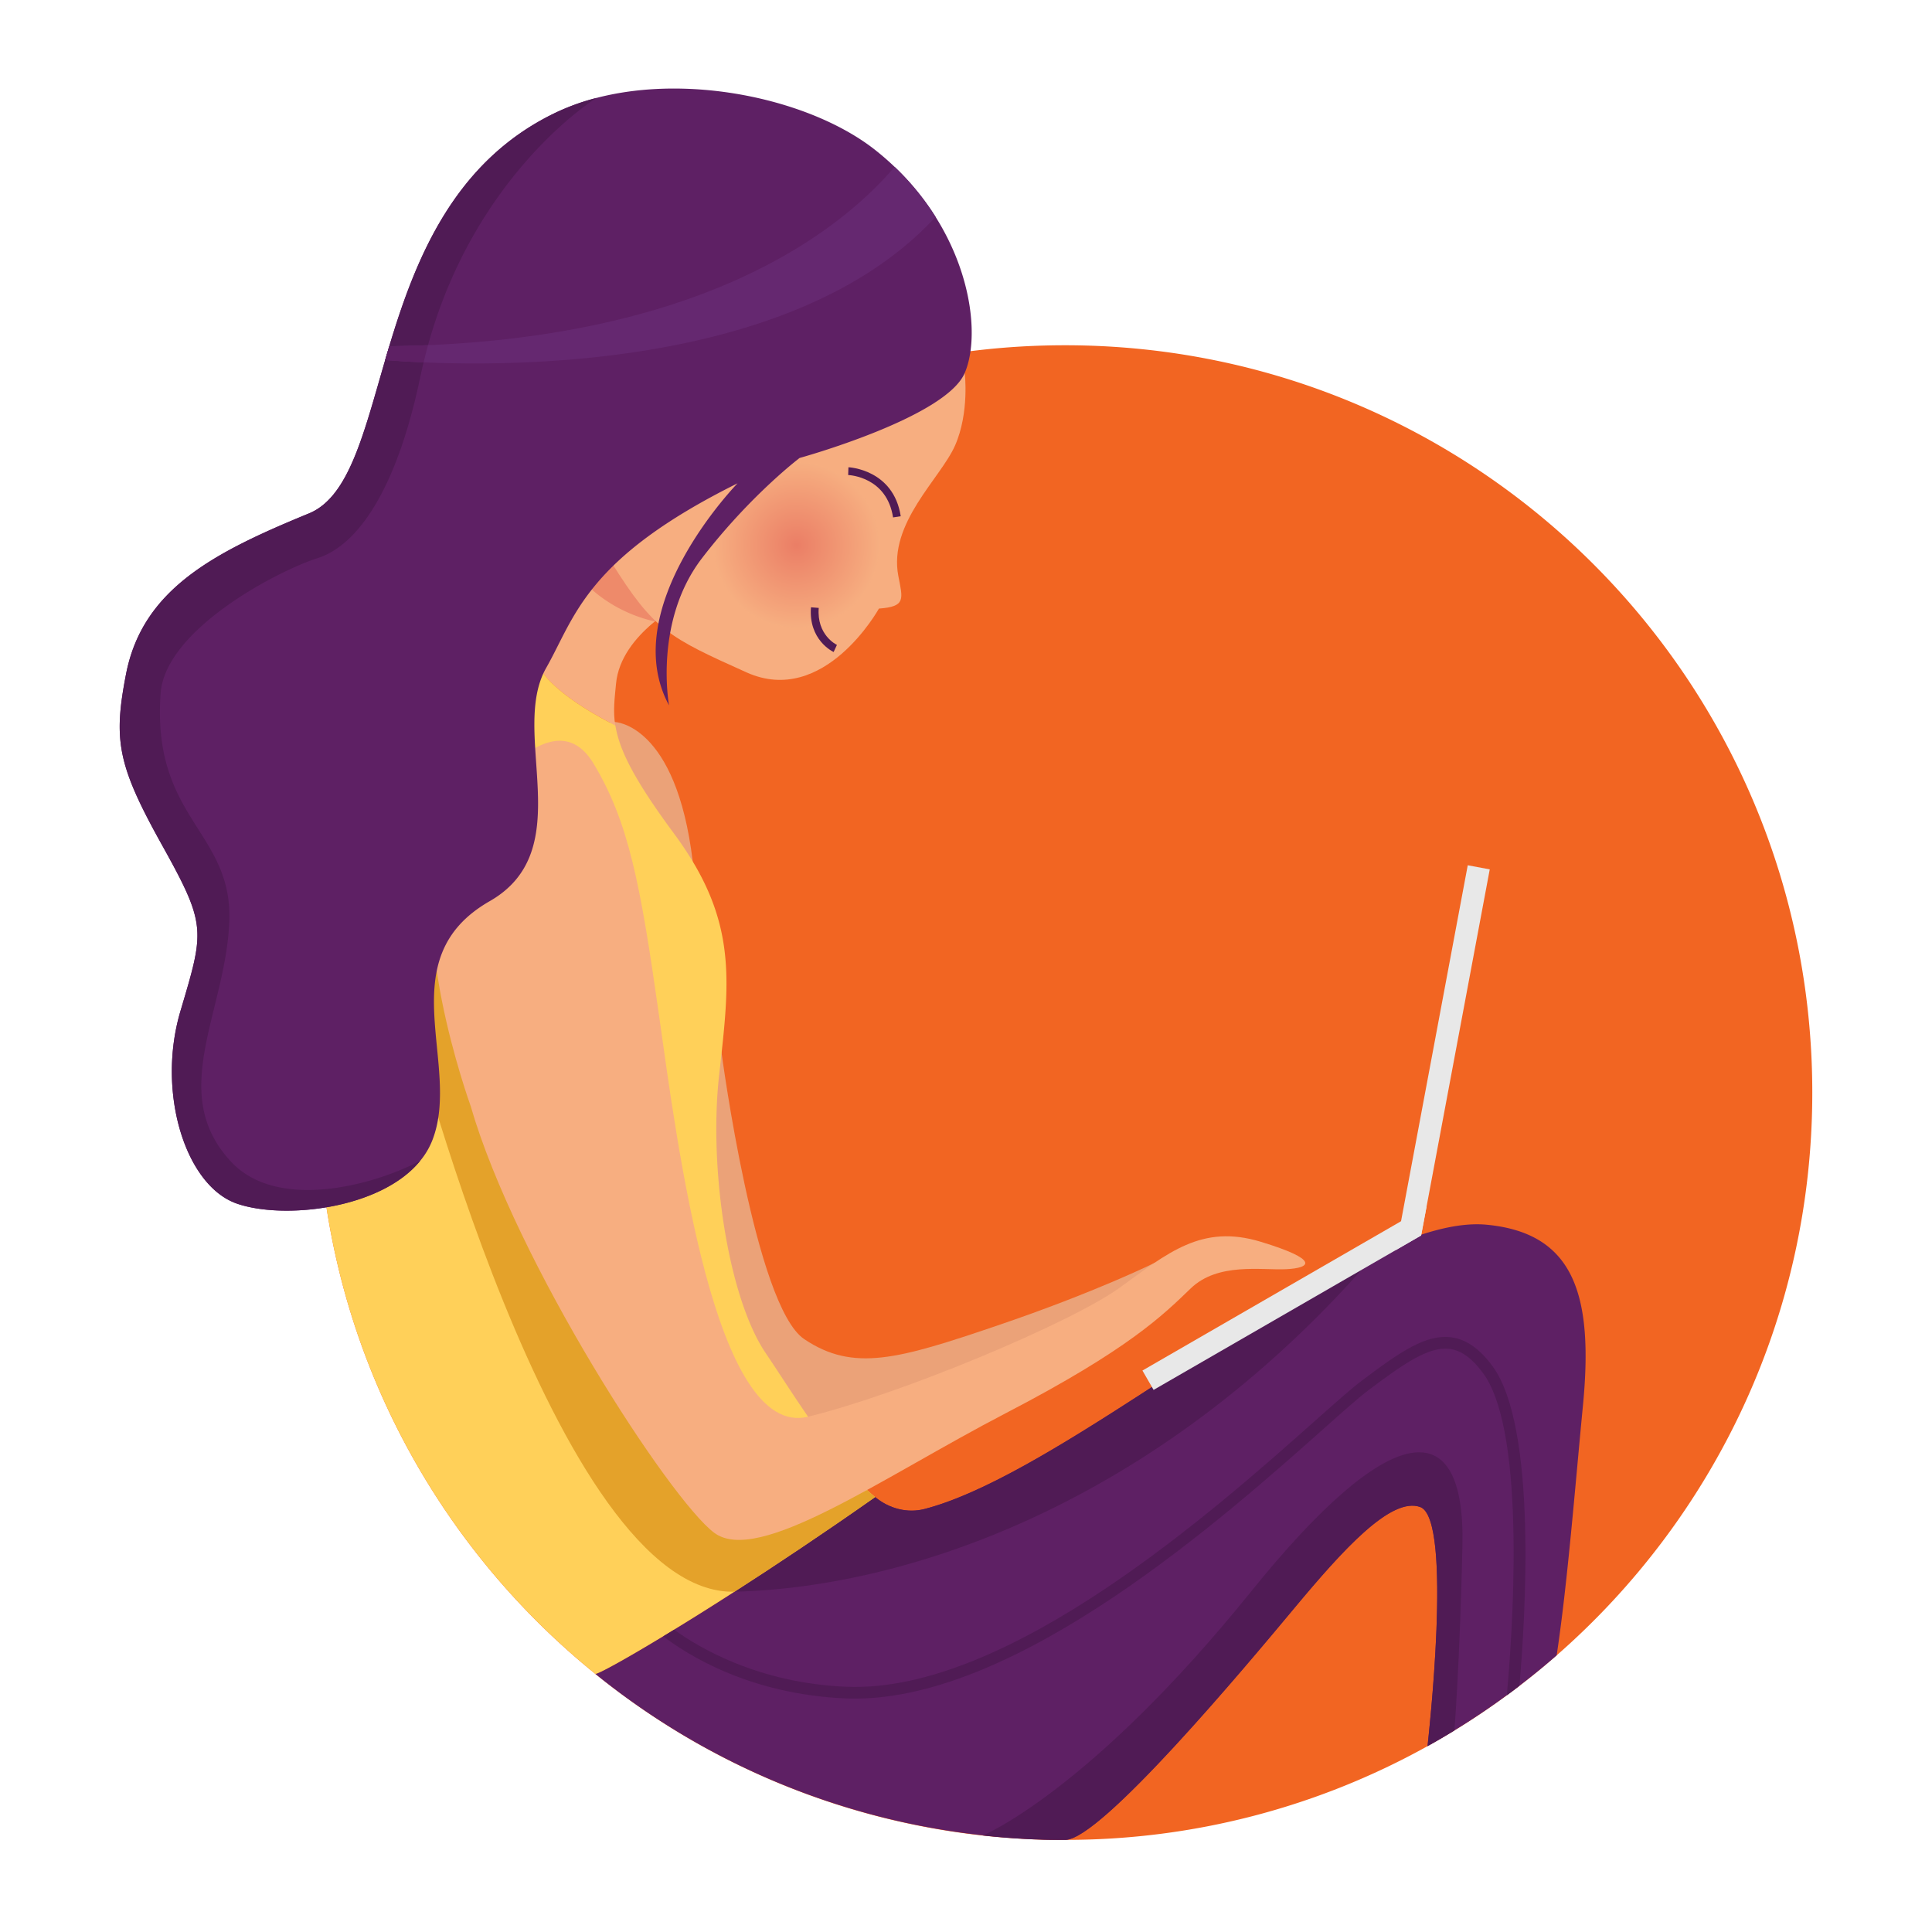 <svg id="Layer_1" data-name="Layer 1" xmlns="http://www.w3.org/2000/svg" xmlns:xlink="http://www.w3.org/1999/xlink" viewBox="0 0 1080 1080"><defs><style>.cls-1{mask:url(#mask);filter:url(#luminosity-noclip-2);}.cls-2{mix-blend-mode:multiply;fill:url(#linear-gradient);}.cls-3{fill:#f26522;}.cls-4{fill:#eba278;}.cls-5{fill:#f7ae80;}.cls-6{fill:#ffd059;}.cls-7{fill:#5e2064;}.cls-8{fill:#501b55;}.cls-9{fill:#e4a22a;}.cls-10{fill:#e46454;opacity:0.49;}.cls-11{opacity:0.65;fill:url(#radial-gradient);}.cls-12{fill:#652870;}.cls-13{mask:url(#mask-2);}.cls-14{opacity:0.23;fill:url(#linear-gradient-2);}.cls-15{fill:#e8e8e8;}.cls-16{filter:url(#luminosity-noclip);}</style><filter id="luminosity-noclip" x="544.82" y="-8178.5" width="279.76" height="32766" filterUnits="userSpaceOnUse" color-interpolation-filters="sRGB"><feFlood flood-color="#fff" result="bg"/><feBlend in="SourceGraphic" in2="bg"/></filter><mask id="mask" x="544.82" y="-8178.5" width="279.76" height="32766" maskUnits="userSpaceOnUse"><g class="cls-16"/></mask><linearGradient id="linear-gradient" x1="544.82" y1="582.18" x2="824.58" y2="582.18" gradientUnits="userSpaceOnUse"><stop offset="0"/><stop offset="1" stop-color="#fff"/></linearGradient><radialGradient id="radial-gradient" cx="443.26" cy="306.02" r="45.99" gradientTransform="translate(157.35 -150.47) rotate(23.32)" gradientUnits="userSpaceOnUse"><stop offset="0" stop-color="#e56457"/><stop offset="1" stop-color="#f7ae80"/></radialGradient><filter id="luminosity-noclip-2" x="544.82" y="343.65" width="279.76" height="477.07" filterUnits="userSpaceOnUse" color-interpolation-filters="sRGB"><feFlood flood-color="#fff" result="bg"/><feBlend in="SourceGraphic" in2="bg"/></filter><mask id="mask-2" x="544.82" y="343.65" width="279.76" height="477.07" maskUnits="userSpaceOnUse"><g class="cls-1"><polygon class="cls-2" points="824.58 493.43 820.48 483.69 575.5 343.65 544.82 820.72 783.19 682.68 801.77 625.97 824.58 493.43"/></g></mask><linearGradient id="linear-gradient-2" x1="544.82" y1="582.18" x2="824.58" y2="582.18" gradientUnits="userSpaceOnUse"><stop offset="0" stop-color="#e8e8e8"/><stop offset="1" stop-color="#e8e8e8"/></linearGradient></defs><path class="cls-3" d="M1013.08,610.76c0,125.47-55.3,238-142.89,314.59a419.47,419.47,0,0,1-57.17,42v0q-7.39,4.53-15,8.75A415.72,415.72,0,0,1,595.5,1028.5h-.9c-1.54,0-3.1,0-4.64,0-.94,0-1.9,0-2.85,0l-3.3-.06c-1,0-2.07-.07-3.09-.11-1.5,0-3-.11-4.48-.17-3.1-.13-6.21-.31-9.3-.53-1.15-.06-2.28-.15-3.43-.24-3.08-.23-6.15-.49-9.21-.8-1.7-.15-3.37-.33-5-.52A415.9,415.9,0,0,1,332.79,935.7C238.12,859.12,177.61,742,177.61,610.76a415.91,415.91,0,0,1,89.32-258.18C343.42,255.41,462.08,193,595.34,193,826.06,193,1013.08,380.05,1013.08,610.76Z"/><path class="cls-4" d="M325.91,406l17.74-2.39s34.34.69,43.61,78.13,16.1,106.76,16.1,106.76,18.7,141.62,46.22,160.09,52.51,11.23,107.92-7.6,87.93-35.05,87.93-35.05l22.89-1.17-56.86,40.2L434.73,818.82,322.47,702.93,310.15,452.32Z"/><path class="cls-5" d="M382.67,336.44s-35.58,17.38-38.29,45.63c-.82,8.45-1.74,15.47-.44,23.47-32.14-16.37-40-28.77-40-28.77l-63-41.09L270,278.86,346,252.78Z"/><path class="cls-6" d="M489.24,836.9c-28.75,20.2-55.56,38.09-78.59,52.88h0c-45.89,29.51-76.73,46.81-77.84,45.92C238.12,859.12,177.61,742,177.61,610.76a415.91,415.91,0,0,1,89.32-258.18L304,376.77s7.82,12.4,40,28.77c2.2,13.6,10.26,30,32.86,60.55C412.65,514.61,407.93,547.75,402,601S407.39,725.93,428,756.35c14,20.64,36.27,57.36,56.71,76.59C486.24,834.35,487.76,835.68,489.24,836.9Z"/><path class="cls-7" d="M884.88,785.68c-4.45,46.13-8.6,99.21-14.69,139.67q-10.1,8.83-20.82,17-3.48,2.7-7.06,5.3-12.06,8.87-24.79,16.88-9.59,6-19.53,11.56c.17-2,14.47-127-4.11-133.67-16.28-5.85-43.18,23.9-70.34,56.49s-108.08,129.48-128,129.55h-.9a416.82,416.82,0,0,1-45.34-2.52h0A415.91,415.91,0,0,1,332.79,935.7c.74.6,14.89-7,38-21,2-1.18,4-2.42,6.06-3.7,10-6.08,21.32-13.21,33.79-21.23h0c23-14.79,49.84-32.68,78.59-52.88,8,6.58,18.19,9.08,27.6,6.64,65.58-17,173.09-106.6,252.73-143.38,23.55-10.87,44.67-17.13,61.53-15.52C879.9,689.31,890.86,723.75,884.88,785.68Z"/><path class="cls-8" d="M849.37,942.39q-3.48,2.7-7.06,5.3C845.09,917.64,854,801.3,829,767.52c-6-8.13-12-12.52-18.32-13.43-11.82-1.7-25.92,8.12-46.09,23.33-5.08,3.85-13.69,11.48-24.55,21.17C684.63,847.87,570.36,949.52,478,949.52c-1.67,0-3.32,0-5-.09-54.58-2.22-89.72-25.08-102.21-34.72,2-1.18,4-2.42,6.06-3.7,13.47,9.8,46.91,29.9,96.41,31.9,90.63,3.72,206.68-99.58,262.46-149.21,11-9.76,19.69-17.49,25-21.49,22.12-16.69,36.59-26.68,50.93-24.58,8.15,1.18,15.54,6.41,22.64,16C859.44,797.74,852.66,904.67,849.37,942.39Z"/><path class="cls-8" d="M769.57,700.16C651.88,837.48,510.93,887.26,410.65,889.78c23-14.79,49.84-32.68,78.59-52.88,8,6.58,18.19,9.08,27.6,6.64C582.42,826.51,689.93,736.94,769.57,700.16Z"/><path class="cls-9" d="M489.24,836.9c-28.75,20.2-55.56,38.09-78.59,52.88h0C310.11,892.26,227.5,563.5,227.5,563.5l-14-83.65L227.58,456,270,491.8,411.56,829l73.18,4C486.24,834.35,487.76,835.68,489.24,836.9Z"/><path class="cls-10" d="M344.74,317.15a106.17,106.17,0,0,1-9-18c-11.69,2.53-23.87,8.36-13.13,21.74,18.1,22.59,44.47,26.66,44.47,26.66h0C360,340.36,353.43,331.05,344.74,317.15Z"/><path class="cls-5" d="M528.53,204.71l10.76,3.8s2.72,22-5.38,40.47S496.48,292.4,502.18,322c2.48,12.9,4.35,17.11-10.86,18.2,0,0-30.51,55.23-74,35.67s-51.79-23.54-75.33-61.2-17.2-83.66-17.2-83.66Z"/><circle class="cls-11" cx="443.26" cy="306.02" r="45.99" transform="matrix(0.92, -0.4, 0.4, 0.92, -84.93, 200.47)"/><path class="cls-5" d="M263.07,618.19S224,510.27,251.49,469.71s60.84-75.33,80.39-42.74,26.08,67,36.4,139.79,31.13,238,83.46,225.19,146.86-52.44,174-72,45.91-35.85,79-25.8,28.11,14.67,14.26,15.34-38.16-3.93-53.37,10.73S631.2,754.17,562.21,790s-138.34,85.28-163,66.81S288.42,705.83,263.07,618.19Z"/><path class="cls-8" d="M817.52,863.9c-1.39,63.41-4.39,102.19-4.5,103.46v0q-7.39,4.53-15,8.75c.17-2,14.47-127-4.11-133.67-16.28-5.85-43.18,23.9-70.34,56.49s-108.08,129.48-128,129.55h-.9c-1.54,0-3.1,0-4.64,0-.94,0-1.9,0-2.85,0l-3.3-.06c-1,0-2.07-.07-3.09-.11-1.5,0-3-.11-4.48-.17-3.1-.13-6.21-.31-9.3-.53-1.15-.06-2.28-.15-3.43-.24-3.08-.23-6.15-.49-9.21-.8-1.7-.15-3.37-.33-5-.52,0,0,59.64-24.4,149.84-136.18C777.87,792.2,819.15,789.31,817.52,863.9Z"/><path class="cls-8" d="M499.22,289.24c-3.47-22.59-24.21-23.66-25.09-23.69l.15-4.35c.25,0,25.2,1.18,29.23,27.38Z"/><path class="cls-8" d="M466,364.48c-.58-.27-14.11-6.82-12.65-25l4.33.35c-1.21,15.05,9.71,20.45,10.17,20.68Z"/><path class="cls-7" d="M539.28,208.52C528.59,233.51,447,256,447,256S419.6,276.68,392.44,312,374,394.3,374,394.3c-29.59-54.6,38.31-124.13,38.31-124.13-85.29,42.37-90.78,74.74-107,103.21C284.62,409.77,324,475,273.76,503.75c-56.5,32.35-15.47,91.35-32.1,133.72a42.08,42.08,0,0,1-6.78,11.45c-22,27-76.22,32.94-102.36,23.94-28.9-9.93-45.09-62.27-31.68-107.55s14.84-47.81-10.15-92.7S63.27,414,70.42,377c9.23-47.85,49.43-68.28,102.3-90,22.38-9.19,30.59-44.67,42.59-85.72.74-2.56,1.5-5.12,2.28-7.71,14.62-48.63,36-103.06,92.56-130.37a126.16,126.16,0,0,1,23.27-8.45C386.79,40.82,454,56,489.24,83.84q5.77,4.56,10.87,9.45A145.19,145.19,0,0,1,523,121.24C544.15,154.87,547,190.57,539.28,208.52Z"/><path class="cls-8" d="M333.42,54.75S266,96.2,239.25,193q-1.31,4.72-2.45,9.61c-.66,2.65-1.26,5.32-1.83,8-13.08,62.58-34.72,94.13-57.36,101.36s-85.29,40-87.83,75.68c-5,70.3,40.57,77.14,38.39,127.86s-34.76,95.67,1.09,134c25.25,27,77.64,14,105.62-.59-22,27-76.22,32.94-102.36,23.94-28.9-9.93-45.09-62.27-31.68-107.55s14.84-47.81-10.15-92.7S63.27,414,70.42,377c9.23-47.85,49.43-68.28,102.3-90,22.38-9.19,30.59-44.67,42.59-85.72.74-2.56,1.5-5.12,2.28-7.71,14.62-48.63,36-103.06,92.56-130.37A126.16,126.16,0,0,1,333.42,54.75Z"/><path class="cls-12" d="M523,121.24c-84.75,92.13-265.53,83.46-307.66,80,.74-2.56,1.5-5.12,2.28-7.71C391.4,191.46,469.51,129.1,500.11,93.29A145.19,145.19,0,0,1,523,121.24Z"/><path class="cls-7" d="M239.25,193q-1.31,4.72-2.45,9.61c-9-.39-16.3-.89-21.49-1.31.74-2.56,1.5-5.12,2.28-7.71Q228.68,193.44,239.25,193Z"/><g class="cls-13"><polygon class="cls-14" points="824.58 493.43 820.48 483.69 575.5 343.65 544.82 820.72 783.19 682.68 801.77 625.97 824.58 493.43"/></g><polygon class="cls-15" points="797.47 674.42 794.42 690.63 780.15 698.87 644.87 776.96 638.63 766.14 783.19 682.68 797.47 674.42"/><polygon class="cls-15" points="832.78 485.99 797.47 674.42 794.42 690.63 780.15 698.87 783.19 682.68 820.48 483.69 832.78 485.99"/></svg>